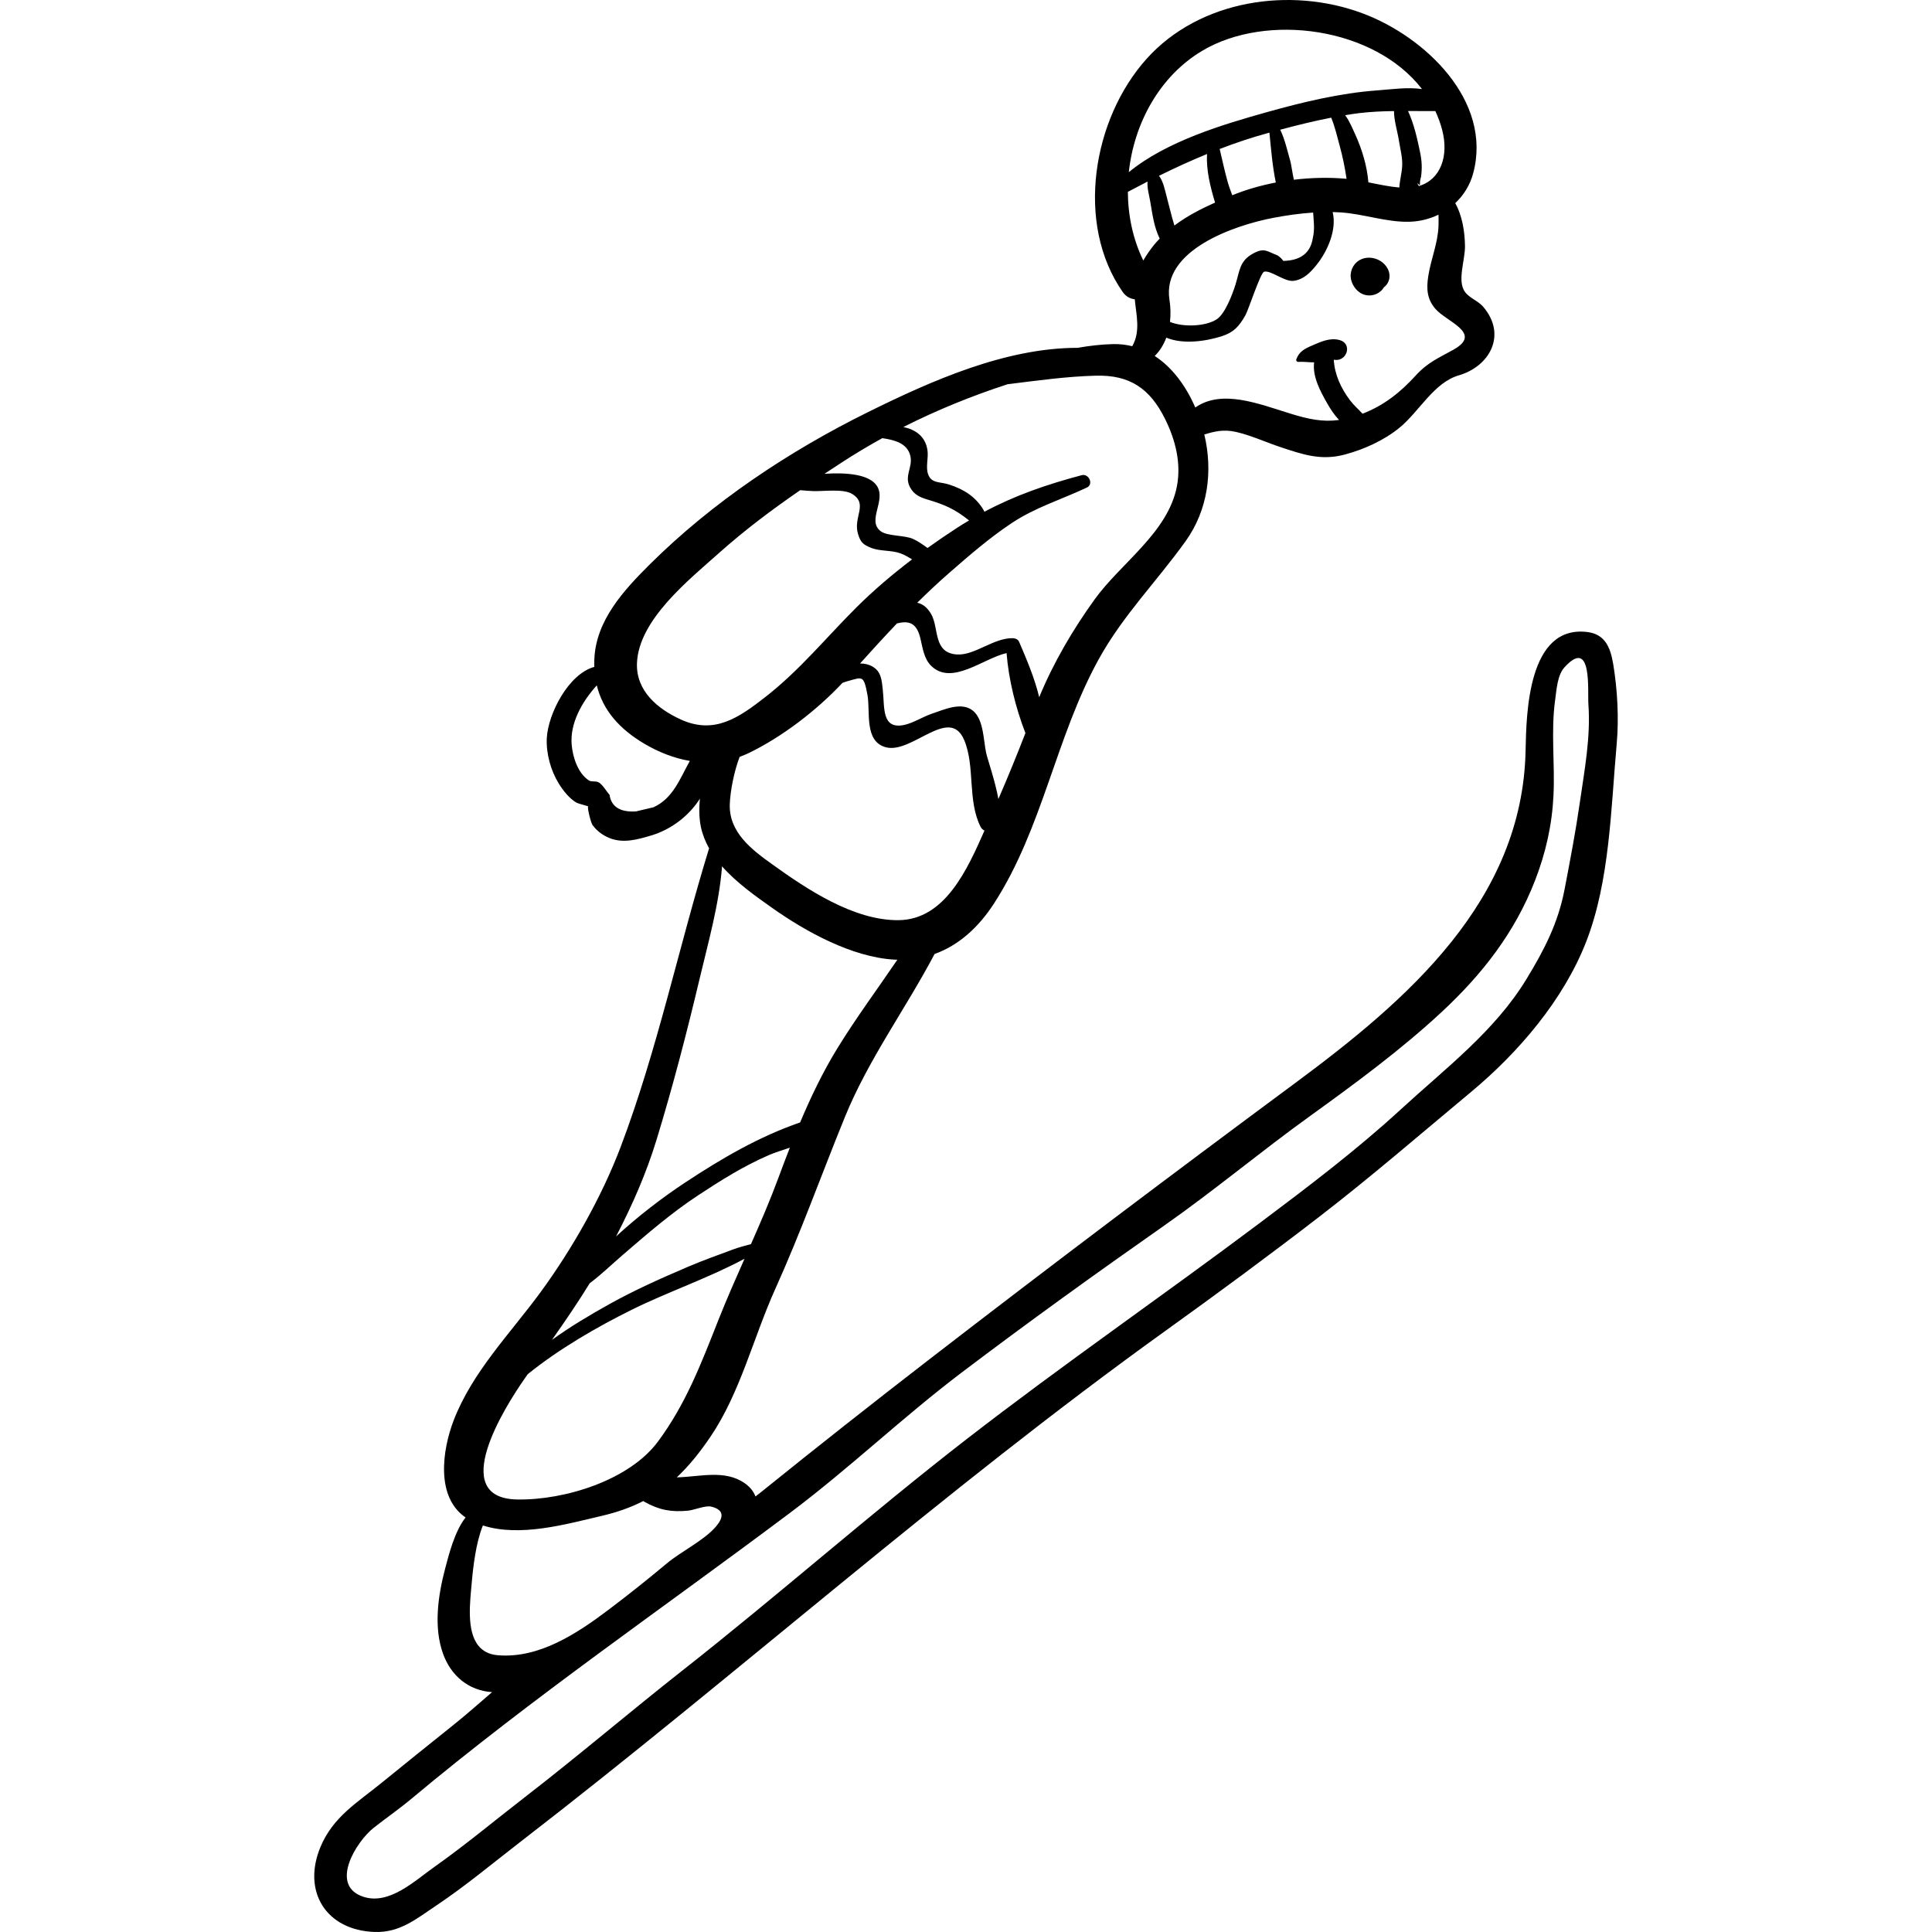 <?xml version="1.0" encoding="iso-8859-1"?>
<!-- Generator: Adobe Illustrator 19.0.0, SVG Export Plug-In . SVG Version: 6.00 Build 0)  -->
<svg version="1.1" id="Capa_1" xmlns="http://www.w3.org/2000/svg" xmlns:xlink="http://www.w3.org/1999/xlink" x="0px" y="0px"
	 viewBox="0 0 512 512" style="enable-background:new 0 0 512 512;" xml:space="preserve">
<g>
	<g>
		<path d="M427.516,175.983c-0.728-4.351-2.133-7.903-6.827-8.488c-15.768-1.966-16.193,21.524-16.392,31.376
			c-0.806,39.842-31.345,66.149-60.999,88.101c-32.598,24.132-65.035,48.573-97.129,73.356
			c-14.865,11.478-29.63,23.118-44.221,34.888c-0.572,0.461-1.164,0.905-1.741,1.363c-0.489-1.307-1.413-2.521-2.916-3.556
			c-5.259-3.621-11.782-1.651-17.945-1.505c3.147-2.937,6.002-6.462,8.857-10.657c7.976-11.718,11.449-26.42,17.252-39.276
			c6.774-15.006,12.246-30.334,18.452-45.563c6.246-15.324,16.092-28.635,23.762-43.201c6.452-2.317,11.699-7.114,15.777-13.425
			c12.879-19.933,16.354-44.079,27.708-64.659c6.452-11.694,15.354-20.582,23.069-31.353c5.903-8.242,7.253-18.515,4.933-28.237
			c2.623-0.801,5.048-1.443,8.409-0.68c3.957,0.899,7.93,2.744,11.793,4.027c6.014,1.997,10.793,3.629,17.013,1.967
			c5.113-1.366,10.401-3.75,14.517-7.116c5.234-4.28,9.101-11.961,15.739-13.886c8.126-2.356,12.823-10.701,6.426-18.174
			c-1.285-1.502-3.623-2.33-4.759-3.84c-2.232-2.966-0.007-8.402-0.056-12.236c-0.048-3.718-0.692-8.009-2.585-11.372
			c2.227-2.094,3.914-4.771,4.756-7.908c5.163-19.221-12.796-36.222-29.285-42.385c-19.223-7.185-43.22-3.578-57.253,12.033
			c-14.328,15.939-18.963,43.687-6.347,61.793c0.854,1.226,2.016,1.812,3.202,1.941c0.4,4.23,1.58,8.474-0.667,12.439
			c-1.599-0.391-3.282-0.604-5.072-0.561c-3.15,0.076-6.274,0.439-9.378,0.988c-19.198-0.013-38.891,8.789-55.58,17.037
			c-20.88,10.318-41.198,23.835-57.755,40.283c-6.941,6.895-14.387,14.924-14.769,25.294c-0.024,0.659-0.024,1.303-0.004,1.936
			c-6.957,1.933-12.252,12.554-12.588,18.822c-0.219,4.086,1.021,8.609,3.166,12.097c1.122,1.825,2.857,4.045,4.75,5.089
			c0.357,0.197,2.378,0.731,3.023,0.934c-0.255,0.419,0.735,4.394,1.192,5c1.174,1.557,2.627,2.657,4.42,3.396
			c3.682,1.517,7.473,0.425,11.131-0.664c5.19-1.546,9.935-5.105,12.891-9.744c-0.274,2.697-0.199,5.315,0.264,7.513
			c0.424,2.01,1.184,3.878,2.167,5.637c-8.071,26.212-13.696,53.429-23.425,79.11c-5.035,13.288-12.902,27.161-21.316,38.627
			c-8.021,10.93-18.01,21.03-22.956,33.888c-3.007,7.818-4.796,20.3,3.162,25.707c-2.897,3.685-4.435,9.862-5.388,13.452
			c-1.893,7.135-3.139,15.576-0.585,22.659c2.091,5.8,6.72,9.769,12.998,10.181c-3.268,2.798-6.473,5.665-9.838,8.369
			c-6.461,5.193-12.95,10.365-19.376,15.611c-6.467,5.28-12.912,9.02-16.26,17.039c-4.897,11.728,1.407,22.109,14.384,22.54
			c6.638,0.22,10.966-3.445,16.274-6.99c7.815-5.22,15.003-11.248,22.433-16.983c57.606-44.455,111.81-92.94,170.953-135.423
			c13.759-9.883,27.407-19.932,40.82-30.28c13.731-10.593,26.718-21.842,40.039-32.926c12.58-10.468,24.553-24.445,30.549-39.899
			c6.237-16.075,6.523-35.314,8.053-52.305C429.054,190.397,428.638,182.684,427.516,175.983z M238.071,243.856
			c-11.846,0.084-24.171-8.157-33.444-14.817c-5.399-3.877-11.48-8.444-11.228-15.914c0.118-3.493,1.174-8.841,2.614-12.553
			c0.767-0.279,1.531-0.585,2.288-0.948c8.843-4.245,18.12-11.341,24.956-18.654c0.545-0.203,1.089-0.389,1.625-0.533
			c3.658-0.981,4.015-1.602,5.006,3.748c0.808,4.363-0.955,12.323,4.892,13.853c6.909,1.807,16.838-11.108,20.731-1.936
			c2.97,6.998,0.803,16.057,4.386,23.07c0.21,0.411,0.58,0.715,0.995,0.952C256.375,230.343,250.443,243.769,238.071,243.856z
			 M264.586,211.741c-0.905-4.959-2.859-10.479-3.235-12.166c-0.728-3.269-0.633-8.809-3.444-11.174
			c-3.038-2.555-7.689-0.343-10.842,0.698c-2.364,0.781-5.061,2.518-7.449,3.021c-6.062,1.276-5.15-4.734-5.668-9.331
			c-0.275-2.449-0.375-4.809-2.746-6.155c-1.011-0.574-2.119-0.807-3.28-0.803c3.239-3.601,6.478-7.151,9.793-10.629
			c2.886-0.667,5.136-0.462,6.197,3.967c0.585,2.443,0.934,5.376,2.821,7.252c5.463,5.43,13.862-1.96,20.016-3.345
			c0.566,7.047,2.411,14.528,4.997,21.2C269.481,200.129,267.079,205.981,264.586,211.741z M385.225,92.646
			c-4.09,2.301-6.795,3.305-10.156,6.988c-4.026,4.412-8.431,7.872-13.983,10c-1.083-1.187-2.319-2.226-3.301-3.532
			c-2.435-3.236-4.077-6.799-4.322-10.761c0.048,0.006,0.095,0.004,0.143,0.012c3.365,0.546,4.871-4.258,1.44-5.222
			c-2.565-0.721-4.963,0.42-7.292,1.421c-1.992,0.856-3.474,1.596-4.23,3.694c-0.11,0.304,0.18,0.681,0.5,0.658
			c1.388-0.101,2.823,0.138,4.229,0.124c-0.449,3.847,1.625,7.607,3.52,10.956c0.786,1.389,1.827,2.976,3.089,4.313
			c-4.269,0.589-8.007-0.164-13.04-1.728c-8.42-2.617-18.044-6.462-25.057-1.578c-2.385-5.498-5.967-10.554-10.755-13.652
			c1.387-1.361,2.392-3.031,3.073-4.858c4.439,1.86,10.491,0.955,14.646-0.362c3.191-1.011,4.572-2.547,6.285-5.505
			c0.831-1.434,4.021-11.352,4.979-11.606c1.774-0.471,5.433,2.726,7.819,2.418c2.693-0.347,4.452-2.206,6.099-4.247
			c2.878-3.565,5.413-9.288,4.258-13.98c0.715,0.015,1.426,0.043,2.13,0.089c6.073,0.397,12.099,2.632,18.177,2.48
			c2.741-0.069,5.377-0.733,7.742-1.879c0.026,0.995,0.04,1.99,0.002,2.981c-0.184,4.731-2.018,8.772-2.716,13.323
			c-0.503,3.282-0.376,6.028,1.889,8.655C383.376,85.311,392.998,88.273,385.225,92.646z M322.006,53.684
			c-3.785,1.691-7.493,3.609-10.772,6.079c-0.797-2.535-1.351-5.076-2.064-7.697c-0.459-1.69-0.871-3.998-2.026-5.475
			c4.185-2.072,8.426-4.013,12.74-5.782C319.624,45.042,320.737,49.501,322.006,53.684z M337.427,57.733
			c3.411-0.651,6.997-1.164,10.568-1.402c0.138,2.213,0.462,4.402-0.064,6.636c-0.58,4.021-3.197,6.08-7.849,6.176
			c-0.418-0.614-0.954-1.114-1.607-1.501c-2.721-1.023-3.388-2.061-6.305-0.507c-3.733,1.989-3.618,4.658-4.766,8.323
			c-0.825,2.631-2.762,7.704-4.924,9.133c-2.891,1.909-8.748,2.196-12.426,0.722c0.222-1.947,0.169-3.946-0.135-5.86
			C307.833,66.298,327.111,59.701,337.427,57.733z M323.227,39.483c4.147-1.591,8.366-3.015,12.693-4.199
			c0.162-0.044,0.326-0.089,0.489-0.133c0.43,4.313,0.799,8.909,1.695,13.216c-4.002,0.773-7.909,1.892-11.546,3.379
			c-0.456-1.246-0.931-2.488-1.277-3.765C324.515,45.162,323.884,42.324,323.227,39.483z M356.854,47.396
			c-0.079-0.008-0.157-0.02-0.236-0.028c-4.453-0.399-9.113-0.291-13.734,0.264c-0.418-1.957-0.717-4.179-0.94-4.956
			c-0.785-2.735-1.423-5.702-2.672-8.301c4.445-1.192,8.971-2.306,13.509-3.19c0.985,2.345,1.631,5.189,2.251,7.454
			C355.836,41.571,356.417,44.447,356.854,47.396z M356.486,30.528c1.224-0.196,2.449-0.4,3.671-0.546
			c3.124-0.374,6.198-0.505,9.266-0.546c0,2.549,0.916,5.352,1.281,7.689c0.342,2.188,1.031,4.736,0.886,6.945
			c-0.128,1.936-0.642,3.694-0.754,5.626c-2.742-0.24-5.466-0.826-8.201-1.374c-0.351-4.385-1.721-8.851-3.535-12.805
			C358.504,34.218,357.661,32.126,356.486,30.528z M380.382,29.437c0.739,1.599,1.36,3.274,1.821,5.045
			c1.749,6.731-0.298,13.065-6.188,14.826c-0.179-0.303-0.442-0.718-0.444-0.791c0.245,0.197,0.489,0.394,0.734,0.591
			c-0.053-0.764,0.041-1.502,0.282-2.215c0.322-2.33,0.222-4.281-0.262-6.595c-0.772-3.695-1.605-7.452-3.182-10.881
			C375.544,29.426,377.95,29.455,380.382,29.437z M318.648,13.431C335.659,3.335,364.187,7.18,376.842,23.6
			c-3.851-0.559-8.094,0.084-11.84,0.353c-9.872,0.708-19.885,3.136-29.404,5.808c-11.17,3.135-26.46,7.633-36.45,15.866
			C300.539,32.638,307.335,20.146,318.648,13.431z M298.895,50.841c1.732-0.927,3.473-1.833,5.219-2.726
			c-0.145,1.713,0.394,3.484,0.686,5.155c0.596,3.409,0.991,6.85,2.535,9.959c-0.501,0.53-1.007,1.053-1.469,1.628
			c-1.033,1.284-2.03,2.688-2.881,4.176C300.241,63.418,298.931,57.153,298.895,50.841z M267.026,101.826
			c7.77-0.957,15.506-2.061,23.394-2.267c9.009-0.235,14.353,3.404,18.371,11.538c2.715,5.498,4.286,11.678,3.095,17.81
			c-2.383,12.273-14.856,20.298-21.818,29.965c-5.77,8.013-10.903,16.75-14.668,25.901c-1.226-5.124-3.38-10.143-5.345-14.727
			c-0.252-0.589-1.009-0.906-1.603-0.919c-5.198-0.113-10.159,4.671-14.947,4.309c-6.264-0.474-4.621-6.951-6.709-10.641
			c-1.062-1.877-2.338-2.771-3.723-3.058c2.749-2.718,5.574-5.38,8.533-7.961c5.295-4.619,10.712-9.313,16.584-13.203
			c6.206-4.111,13.176-6.228,19.837-9.358c1.876-0.881,0.536-3.793-1.383-3.281c-9.427,2.515-17.597,5.337-25.763,9.687
			c-0.051-0.127-0.108-0.256-0.184-0.386c-2.089-3.576-5.231-5.552-9.175-6.827c-2.429-0.785-4.633-0.249-5.532-2.645
			c-0.744-1.984,0.097-4.31-0.193-6.383c-0.524-3.743-3.164-5.525-6.391-6.215C248.33,108.648,257.55,104.912,267.026,101.826z
			 M223.155,122.505c3.499-2.273,7.053-4.397,10.659-6.387c3.319,0.477,6.66,1.369,7.438,4.714c0.712,3.06-1.749,5.24-0.055,8.358
			c1.011,1.861,2.544,2.576,4.484,3.159c4.663,1.4,7.299,2.504,11.13,5.575c-1.024,0.612-2.049,1.227-3.082,1.896
			c-2.676,1.733-5.32,3.537-7.924,5.4c-1.224-0.866-2.399-1.744-3.832-2.398c-2.28-1.04-6.807-0.664-8.634-2.088
			c-3.662-2.855,1.65-8.189-1.019-12.07c-2.037-2.963-7.937-3.49-13.825-3.102C220.04,124.539,221.592,123.521,223.155,122.505z
			 M173.179,213.937c-1.559,0.35-3.115,0.717-4.666,1.101c-4.181,0.241-6.508-1.229-6.982-4.408
			c-0.882-1.005-1.41-2.062-2.504-3.046c-0.911-0.819-2.176-0.241-2.963-0.757c-2.919-1.912-4.276-6.161-4.562-9.444
			c-0.498-5.712,2.726-11.411,6.655-15.753c1.601,6.606,6.032,11.574,12.572,15.449c3.816,2.26,7.91,3.864,12.089,4.575
			C180.2,206.279,178.432,211.542,173.179,213.937z M180.412,190.67c-6.159-2.812-11.888-7.584-11.608-14.928
			c0.438-11.509,13.814-22.112,21.752-29.197c6.851-6.115,14.057-11.506,21.511-16.641c1.062,0.097,2.143,0.175,3.29,0.232
			c2.745,0.136,8.084-0.708,10.479,0.767c4.337,2.671,0.191,6.115,1.543,10.587c0.692,2.287,1.389,2.842,3.44,3.68
			c2.386,0.975,5.36,0.577,7.808,1.474c1.031,0.378,2.055,0.968,3.085,1.597c-5.187,3.938-10.16,8.159-14.757,12.736
			c-8.17,8.133-15.007,16.637-24.188,23.786C195.751,190.227,189.301,194.729,180.412,190.67z M173.99,302.058
			c4.322-14.149,8.028-28.402,11.439-42.784c2.289-9.653,5.143-19.651,5.92-29.687c3.834,4.353,8.895,7.917,13.335,11.054
			c8.938,6.316,21.066,12.97,32.189,13.665c0.317,0.02,0.624,0.015,0.937,0.025c-5.31,7.831-10.973,15.452-15.914,23.503
			c-3.834,6.248-7.007,12.866-9.859,19.625c-10.911,3.759-20.8,9.548-30.433,15.902c-6.085,4.014-12.475,8.922-18.344,14.307
			C167.538,319.439,171.266,310.973,173.99,302.058z M156.285,340.069c3.027-2.249,5.765-4.933,8.668-7.431
			c6.458-5.558,12.885-11.144,20.003-15.83c6.142-4.043,12.026-7.753,18.808-10.694c1.586-0.688,3.55-1.292,5.554-1.966
			c-1.059,2.711-2.087,5.433-3.094,8.153c-2.184,5.897-4.67,11.659-7.204,17.401c-1.683,0.451-3.351,0.892-4.792,1.432
			c-3.912,1.464-7.855,2.85-11.699,4.491c-7.064,3.016-14.237,6.195-20.947,9.934c-5.224,2.911-10.436,6.003-15.303,9.523
			C149.741,350.159,153.112,345.235,156.285,340.069z M139.062,365.307c0.269-0.384,0.537-0.762,0.806-1.144
			c8.334-6.736,18.339-12.493,27.492-17.037c9.589-4.76,20.35-8.394,29.95-13.551c-2.362,5.33-4.719,10.663-6.87,16.091
			c-4.582,11.565-8.626,22.341-16.1,32.396c-7.606,10.234-24.687,15.524-37.255,15.316
			C118.444,397.069,133.896,372.684,139.062,365.307z M126.813,436.165c-3.271-3.988-2.225-11.774-1.812-16.553
			c0.379-4.38,1.111-10.758,2.97-15.348c9.872,3.152,22.026-0.333,31.458-2.532c4.188-0.977,7.815-2.277,11.058-3.945
			c0.109,0.076,0.206,0.159,0.328,0.227c3.856,2.156,7.059,2.753,11.483,2.333c1.643-0.156,4.665-1.448,6.176-1.081
			c3.886,0.945,3.002,3.243,1.254,5.294c-3.135,3.678-9.24,6.594-13.01,9.753c-4.999,4.189-10.106,8.248-15.309,12.181
			c-8.678,6.56-18.628,13.053-29.471,12.163C129.582,438.464,127.941,437.54,126.813,436.165z M418.662,212.728
			c-1.102,7.658-2.563,15.275-4.016,22.873c-1.738,9.085-5.406,16.135-10.174,23.958c-8.382,13.751-21.511,23.65-33.21,34.41
			c-11.739,10.797-24.642,20.555-37.39,30.12c-25.789,19.349-52.351,37.642-77.825,57.389
			c-25.525,19.786-49.733,41.197-75.134,61.172c-14.061,11.057-27.66,22.683-41.8,33.604c-7.978,6.163-15.744,12.664-23.976,18.481
			c-5.264,3.719-11.996,10.202-18.878,7.919c-9.067-3.008-1.879-14.6,2.8-18.289c3.279-2.585,6.727-4.96,9.943-7.648
			c32.183-26.9,66.82-50.626,100.344-75.78c15.857-11.898,29.807-25.314,45.5-37.197c17.654-13.368,35.632-26.304,53.768-39.008
			c13.078-9.161,25.372-19.466,38.334-28.806c11.951-8.612,24.275-17.668,35.071-27.699c10.796-10.03,19.423-21.087,24.771-34.857
			c2.848-7.332,4.518-14.731,4.899-22.588c0.408-8.423-0.723-16.983,0.447-25.351c0.366-2.615,0.572-6.497,2.457-8.573
			c7.453-8.206,6.096,6.323,6.347,9.794C421.574,195.378,419.906,204.08,418.662,212.728z"/>
	</g>
</g>
<g>
	<g>
		<path d="M365.737,69.108c-1.631-0.969-3.771-1.144-5.443-0.173c-1.822,1.058-2.727,3.233-2.214,5.272
			c0.347,1.381,1.256,2.707,2.486,3.449c1.836,1.108,4.241,0.741,5.685-0.838c0.182-0.2,0.338-0.425,0.481-0.66
			c0.618-0.465,1.108-1.094,1.361-1.969C368.679,72.162,367.452,70.127,365.737,69.108z"/>
	</g>
</g>
<g>
</g>
<g>
</g>
<g>
</g>
<g>
</g>
<g>
</g>
<g>
</g>
<g>
</g>
<g>
</g>
<g>
</g>
<g>
</g>
<g>
</g>
<g>
</g>
<g>
</g>
<g>
</g>
<g>
</g>
</svg>
